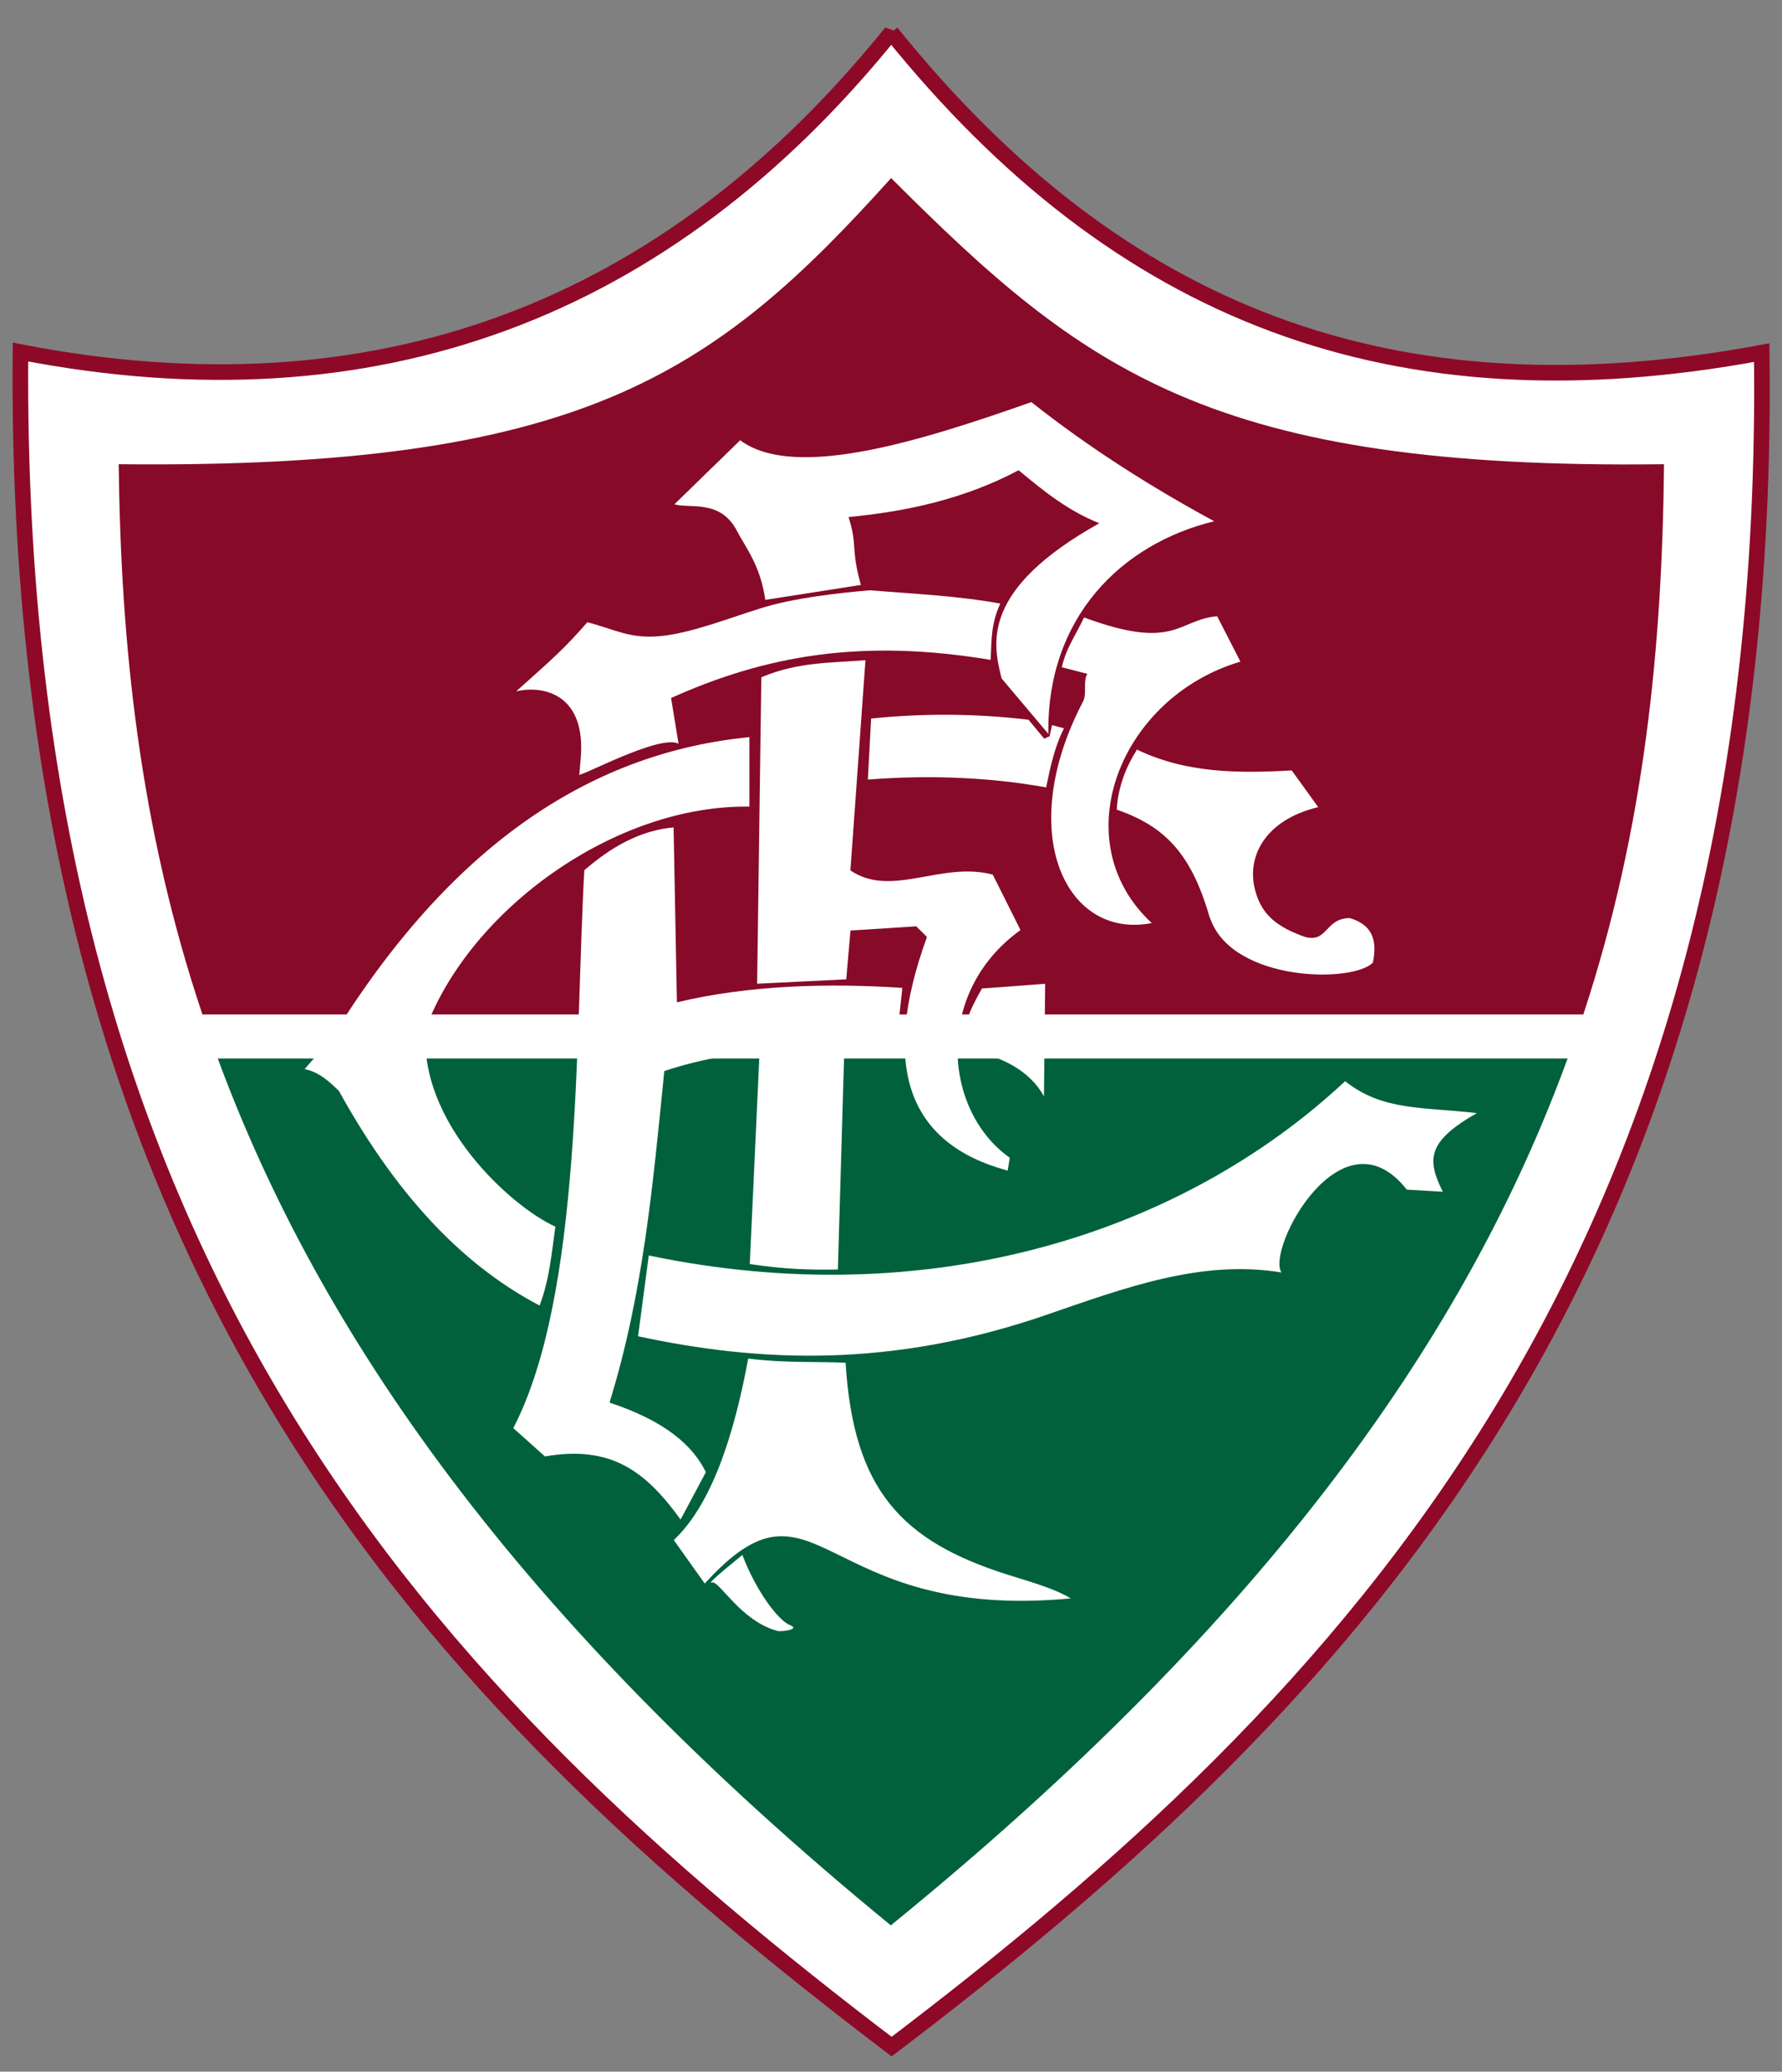 <svg xmlns="http://www.w3.org/2000/svg" viewBox="-300 446 295.9 343.9"><rect x="-300" y="446" width="295.9" height="343.9" fill="#808080" stroke="none"/><path fill="#FFF" d="M-152 451.38c-37.4 46.38-85.73 64.5-144.6 53.06-1.34 151.83 68.68 223.55 144.65 281.3C-76.8 728.7-5.5 655.8-7.47 504.54-68.6 515.9-114.22 498.3-152 451.4"/><path fill="none" stroke="#8E0927" stroke-width="2.59" stroke-miterlimit="2.61" d="M-152 451.38c-37.4 46.38-85.73 64.5-144.6 53.06-1.34 151.83 68.68 223.55 144.65 281.3C-76.8 728.7-5.5 655.8-7.47 504.54-68.6 515.9-114.22 498.3-152 451.4z"/><path fill="#00613C" d="M-39.68 621.66c-16.57 45.42-49.28 92.62-112.4 143.95-62.32-51-95.04-98.6-111.76-143.9h224.16"/><path fill="#870A28" d="M-280.33 523.06c76.7.8 98.76-14.68 128.3-47.5 31.9 31.86 53.07 48.46 128.34 47.5-.3 30.16-3.2 60.37-13.4 91.34h-229.3c-10.5-31.32-13.55-61.64-13.9-91.34"/><path fill="#FFF" d="M-188.06 529.7c2.55.8 7.68-.92 10.46 4.48 1.4 2.7 3.87 5.68 4.68 11.4l15.87-2.48c-1.74-6.25-.5-6.4-2.05-11.27 9.8-.93 19.35-3.05 28.24-7.77 4.36 3.63 8.22 6.72 13.4 8.8-19.7 11.02-17.7 19.94-16.22 25.77l7.76 9.2c-.3-19.28 12.1-31.56 27.54-35.3-10.55-5.72-20.74-12.17-30.36-19.78-17.57 6.18-39.24 13.17-48.35 6.33L-188 529.7"/><path fill="#FFF" d="M-203.9 574.58c-.04.62 13.3-6.72 16.57-5.14l-1.24-7.57c15.6-7 31.48-9.92 53.07-6.33.16-3.4.04-5.95 1.6-9.35-7.2-1.3-14.34-1.6-21.68-2.2-5.1.44-12.63 1.25-18.15 3-5.53 1.73-11.5 4.1-16.57 4.6-5.1.5-7.53-1.1-12.17-2.3-3.82 4.4-6.06 6.33-11.82 11.47 4.7-1.08 11.7.6 10.7 11.3l-.2 2.42m83.8-25.98c15.2 5.63 15.57.34 22.1-.2l3.86 7.53c-20.05 5.93-29.43 29.8-14.72 43.4-14.32 2.8-22.8-15.06-11.4-36.8.67-1.28-.06-3.3.7-4.57l-4.24-1.1c.77-3.3 2.23-5.14 3.7-8.27"/><path fill="#FFF" d="M-111.24 570.5c-1.66 2.58-3.13 6.05-3.32 9.9 7.8 2.72 12.24 7.08 15.3 17.47.07.3.22.62.34.93 3.94 10.16 23.48 10.43 26.88 7 .85-3.95-.3-6.38-3.86-7.4-4.1.05-3.63 4.14-7.38 3.14-4.6-1.62-7.15-3.63-8.23-7.5-1.7-5.75 1.6-11.97 10.4-14.05l-4.4-6.1c-8.8.5-17.5.5-25.8-3.5m-12-3.48l-2-.54-.4 1.85-.9.4-2.6-3.14c-8.7-1.04-17.4-1.1-26.14-.2l-.54 10.13c10.3-.8 20.3-.38 29.6 1.3.73-3.5 1.4-6.74 2.97-9.8"/><path fill="#FFF" d="M-173.58 558.5l-.7 50.8 14.8-.73.7-8.1 10.92-.7 1.78 1.77c-7.76 21.36-3.28 34.3 13.4 38.78l.35-2.13c-11.05-7.8-12.67-27.4 1.78-37.8l-4.6-9.2c-8.57-2.27-16.8 3.94-23.64-.7l2.5-34.9c-5.3.46-11.1.23-17.2 2.8"/><path fill="#FFF" d="M-192.27 654.4l-1.78 13.42c20.05 4.32 42.02 5.33 67.7-3.52 13.06-4.48 25.73-9.27 39.13-7.07-2.55-3.86 10-27.5 20.82-13.75l5.98.35c-2.7-5.4-2.58-8.34 5.64-13.05-9.04-1.05-15.64-.35-21.86-5.3-27.42 25.6-69.48 38.6-115.63 28.93m55.37-44.4c-2.27 4-3.35 6.4-2.8 10.4 5.75.6 10.8 3.4 13.05 7.6l.2-18.7-10.44.78"/><path fill="#FFF" d="M-173.9 621.16l-1.6 34.68c5.43.8 9.64 1 14.63.9l1.04-35.62-14.06.04m-1.9 50.36c6.2.78 11.5.47 16.2.7 1.3 21.1 9.26 29.58 26.9 35.18 3.57 1.12 7.9 2.32 10.48 3.94-42.1 3.94-41.96-23.13-60.77-2.47l-5.14-7.22c6.34-5.95 10.04-17.57 12.36-30.13m.25-103.16c-25.47 2.48-48.72 16.92-68.65 48.74-1.56 2.24-4.7 5.72-5.27 6.38 2.57.46 4.5 2.47 5.7 3.6 10.3 18.68 21.62 29.5 33.33 35.64 1.66-4.37 2-8.73 2.62-13.1-7.27-3.24-23-17.45-21.48-33.02 7.5-19.8 31.5-37.04 53.7-36.7v-11.54"/><path fill="#FFF" d="M-203.05 590.53c4.48-3.9 9.3-6.68 14.9-7.18l.55 29.04c12.05-2.9 25.38-3.2 37.43-2.4l-1 9.4c-12.33.24-25.96.24-38.52 4.4-1.9 18.9-3.5 36.96-9.1 55.04 9.2 3.05 13.8 7.07 16 11.55l-4.2 7.87c-5.84-8.1-11.6-12.37-22.52-10.48l-5.26-4.7c11.5-22.15 10.24-65.06 11.8-92.68m21.18 118.3c1.2-.37 4.7 6.3 10.73 8 .3.28 4.2-.15 2.23-.92s-5.66-5.74-7.9-11.65c.04 0-6.25 5-5.1 4.6"/></svg>